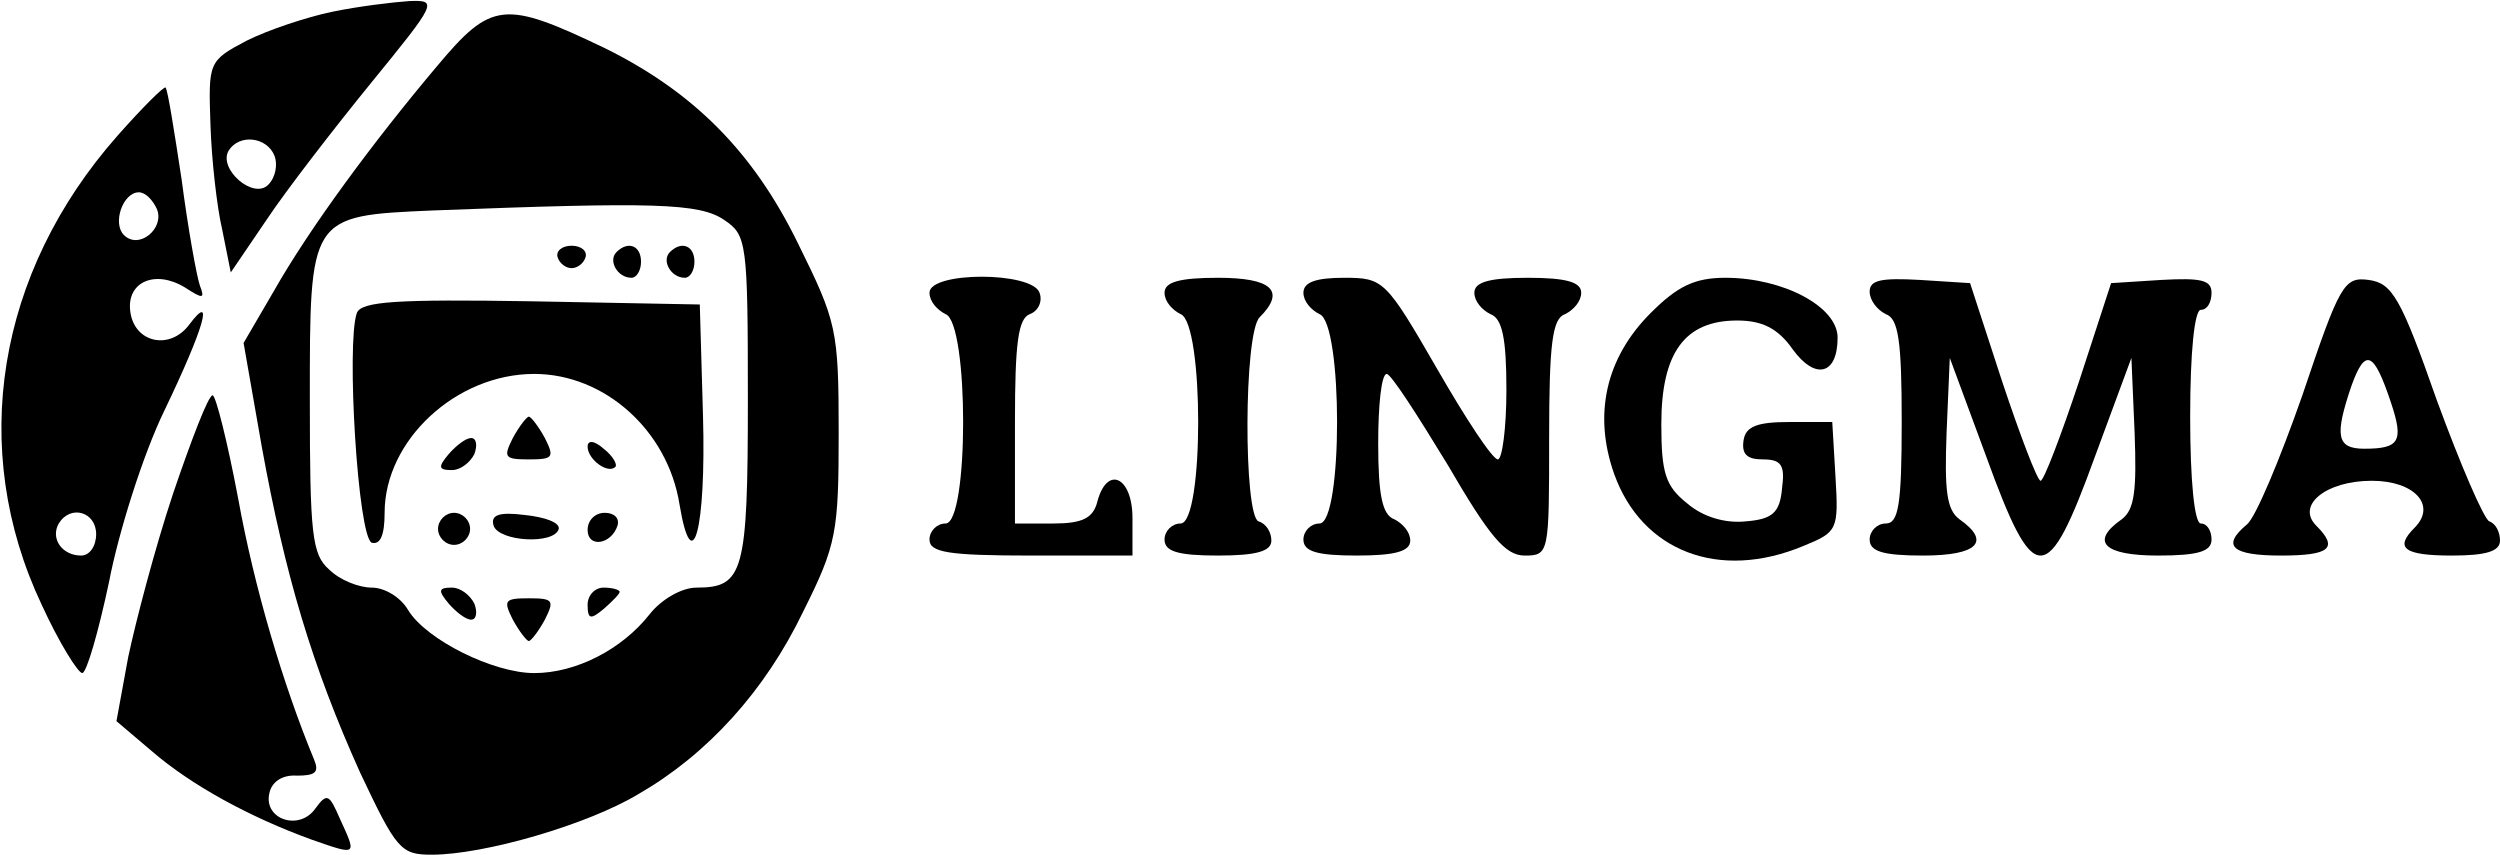 <?xml version="1.0" standalone="no"?>
<!DOCTYPE svg PUBLIC "-//W3C//DTD SVG 20010904//EN"
 "http://www.w3.org/TR/2001/REC-SVG-20010904/DTD/svg10.dtd">
<svg version="1.0" xmlns="http://www.w3.org/2000/svg"
 width="234pt" height="80pt" viewBox="0 0 234 80"
 preserveAspectRatio="xMidYMid meet">

<g transform="translate(0,80) scale(0.1,-0.1)"
fill="#000000" stroke="none">
<path d="M311 789 c-24 -5 -60 -17 -80 -27 -36 -19 -36 -20 -34 -79 1 -32 6
-77 11 -98 l8 -40 34 50 c18 27 62 84 97 127 62 76 63 78 36 77 -15 -1 -48 -5
-72 -10z m-54 -135 c3 -8 1 -20 -6 -27 -14 -14 -47 15 -37 32 10 16 36 13 43
-5z"/>
<path d="M409 738 c-59 -70 -119 -151 -153 -211 l-28 -48 17 -97 c22 -121 47
-205 92 -305 34 -72 38 -77 67 -77 49 0 146 28 194 57 64 37 118 96 154 171
31 62 33 74 33 167 0 97 -2 104 -38 177 -42 86 -98 142 -181 183 -94 45 -106
44 -157 -17z m269 -144 c21 -14 22 -21 22 -168 0 -162 -4 -176 -48 -176 -14 0
-33 -11 -44 -25 -26 -33 -69 -55 -108 -55 -38 0 -101 31 -118 59 -7 12 -22 21
-34 21 -12 0 -30 7 -40 17 -16 14 -18 33 -18 158 0 173 -1 173 115 178 207 8
250 7 273 -9z"/>
<path d="M522 559 c2 -6 8 -10 13 -10 5 0 11 4 13 10 2 6 -4 11 -13 11 -9 0
-15 -5 -13 -11z"/>
<path d="M577 564 c-8 -8 1 -24 14 -24 5 0 9 7 9 15 0 15 -12 20 -23 9z"/>
<path d="M627 564 c-8 -8 1 -24 14 -24 5 0 9 7 9 15 0 15 -12 20 -23 9z"/>
<path d="M334 507 c-10 -28 1 -210 14 -215 8 -2 12 7 12 28 0 68 67 130 140
130 66 0 125 -53 136 -122 12 -72 25 -23 22 83 l-3 104 -158 3 c-125 2 -159 0
-163 -11z"/>
<path d="M480 390 c-9 -18 -8 -20 15 -20 23 0 24 2 15 20 -6 11 -13 20 -15 20
-2 0 -9 -9 -15 -20z"/>
<path d="M420 375 c-10 -12 -10 -15 3 -15 8 0 17 7 21 15 3 8 2 15 -3 15 -5 0
-14 -7 -21 -15z"/>
<path d="M550 382 c0 -12 19 -26 26 -19 2 2 -2 10 -11 17 -9 8 -15 8 -15 2z"/>
<path d="M410 305 c0 -8 7 -15 15 -15 8 0 15 7 15 15 0 8 -7 15 -15 15 -8 0
-15 -7 -15 -15z"/>
<path d="M462 308 c5 -15 57 -18 61 -3 1 6 -13 11 -32 13 -24 3 -32 0 -29 -10z"/>
<path d="M550 304 c0 -17 22 -14 28 4 2 7 -3 12 -12 12 -9 0 -16 -7 -16 -16z"/>
<path d="M420 235 c7 -8 16 -15 21 -15 5 0 6 7 3 15 -4 8 -13 15 -21 15 -13 0
-13 -3 -3 -15z"/>
<path d="M550 234 c0 -14 3 -14 15 -4 8 7 15 14 15 16 0 2 -7 4 -15 4 -8 0
-15 -7 -15 -16z"/>
<path d="M480 220 c6 -11 13 -20 15 -20 2 0 9 9 15 20 9 18 8 20 -15 20 -23 0
-24 -2 -15 -20z"/>
<path d="M110 673 c-113 -128 -140 -293 -71 -439 16 -35 34 -64 38 -64 4 0 15
38 25 85 9 47 32 120 52 161 37 77 47 112 23 80 -18 -24 -51 -17 -55 12 -4 28
23 40 51 23 17 -11 19 -11 14 2 -3 9 -11 53 -17 99 -7 46 -13 84 -15 86 -1 2
-22 -19 -45 -45z m37 -69 c7 -18 -17 -38 -31 -24 -11 11 -1 40 14 40 6 0 13
-7 17 -16z m-57 -304 c0 -11 -6 -20 -14 -20 -18 0 -29 16 -21 30 11 18 35 11
35 -10z"/>
<path d="M870 526 c0 -8 7 -16 15 -20 22 -8 22 -196 0 -196 -8 0 -15 -7 -15
-15 0 -12 17 -15 95 -15 l95 0 0 35 c0 39 -24 50 -33 15 -4 -15 -14 -20 -41
-20 l-36 0 0 95 c0 74 3 97 14 101 8 3 12 12 9 20 -7 20 -103 20 -103 0z"/>
<path d="M1090 526 c0 -8 7 -16 15 -20 22 -8 22 -196 0 -196 -8 0 -15 -7 -15
-15 0 -11 12 -15 50 -15 36 0 50 4 50 14 0 8 -5 16 -12 18 -14 5 -14 176 1
191 25 25 11 37 -39 37 -36 0 -50 -4 -50 -14z"/>
<path d="M1220 526 c0 -8 7 -16 15 -20 22 -8 22 -196 0 -196 -8 0 -15 -7 -15
-15 0 -11 12 -15 50 -15 36 0 50 4 50 14 0 8 -7 16 -15 20 -11 4 -15 22 -15
71 0 36 3 65 8 65 4 0 29 -39 57 -85 39 -67 54 -85 72 -85 23 0 23 2 23 110 0
89 3 112 15 116 8 4 15 12 15 20 0 10 -14 14 -50 14 -36 0 -50 -4 -50 -14 0
-8 7 -16 15 -20 11 -4 15 -22 15 -71 0 -36 -4 -65 -8 -65 -5 0 -30 38 -57 85
-48 83 -50 85 -87 85 -26 0 -38 -4 -38 -14z"/>
<path d="M1545 507 c-42 -42 -54 -95 -34 -151 26 -72 98 -100 177 -67 32 13
33 15 30 65 l-3 51 -40 0 c-30 0 -41 -4 -43 -17 -2 -13 3 -18 18 -18 17 0 21
-5 18 -27 -2 -23 -9 -29 -34 -31 -19 -2 -40 4 -55 17 -20 16 -24 28 -24 74 0
67 22 97 71 97 23 0 38 -7 52 -27 21 -29 42 -24 42 11 0 29 -51 56 -105 56
-29 0 -45 -8 -70 -33z"/>
<path d="M1750 527 c0 -8 7 -17 15 -21 12 -4 15 -25 15 -101 0 -78 -3 -95 -15
-95 -8 0 -15 -7 -15 -15 0 -11 12 -15 50 -15 51 0 64 13 34 34 -12 9 -14 27
-12 81 l3 70 34 -92 c45 -124 57 -124 102 0 l34 92 3 -70 c2 -54 0 -72 -12
-81 -30 -21 -17 -34 34 -34 38 0 50 4 50 15 0 8 -4 15 -10 15 -6 0 -10 40 -10
100 0 60 4 100 10 100 6 0 10 7 10 16 0 12 -10 14 -47 12 l-47 -3 -30 -92
c-17 -51 -33 -93 -36 -93 -3 0 -19 42 -36 93 l-30 92 -47 3 c-36 2 -47 0 -47
-11z"/>
<path d="M2155 430 c-21 -60 -44 -115 -52 -121 -24 -20 -14 -29 32 -29 46 0
54 7 33 28 -19 19 9 42 52 42 40 0 61 -23 40 -44 -19 -19 -10 -26 35 -26 32 0
45 4 45 14 0 8 -4 16 -10 18 -5 2 -27 53 -49 113 -34 97 -42 110 -64 113 -23
3 -27 -4 -62 -108z m83 -7 c12 -36 8 -43 -25 -43 -26 0 -28 12 -12 59 13 36
21 32 37 -16z"/>
<path d="M162 338 c-17 -51 -35 -120 -42 -153 l-11 -60 33 -28 c37 -32 92 -62
150 -83 43 -15 42 -15 26 20 -10 23 -12 24 -23 9 -15 -21 -48 -10 -43 14 2 11
12 18 26 17 17 0 21 3 16 15 -29 70 -56 161 -71 244 -10 53 -21 97 -24 97 -4
0 -20 -42 -37 -92z"/>
</g>
</svg>
